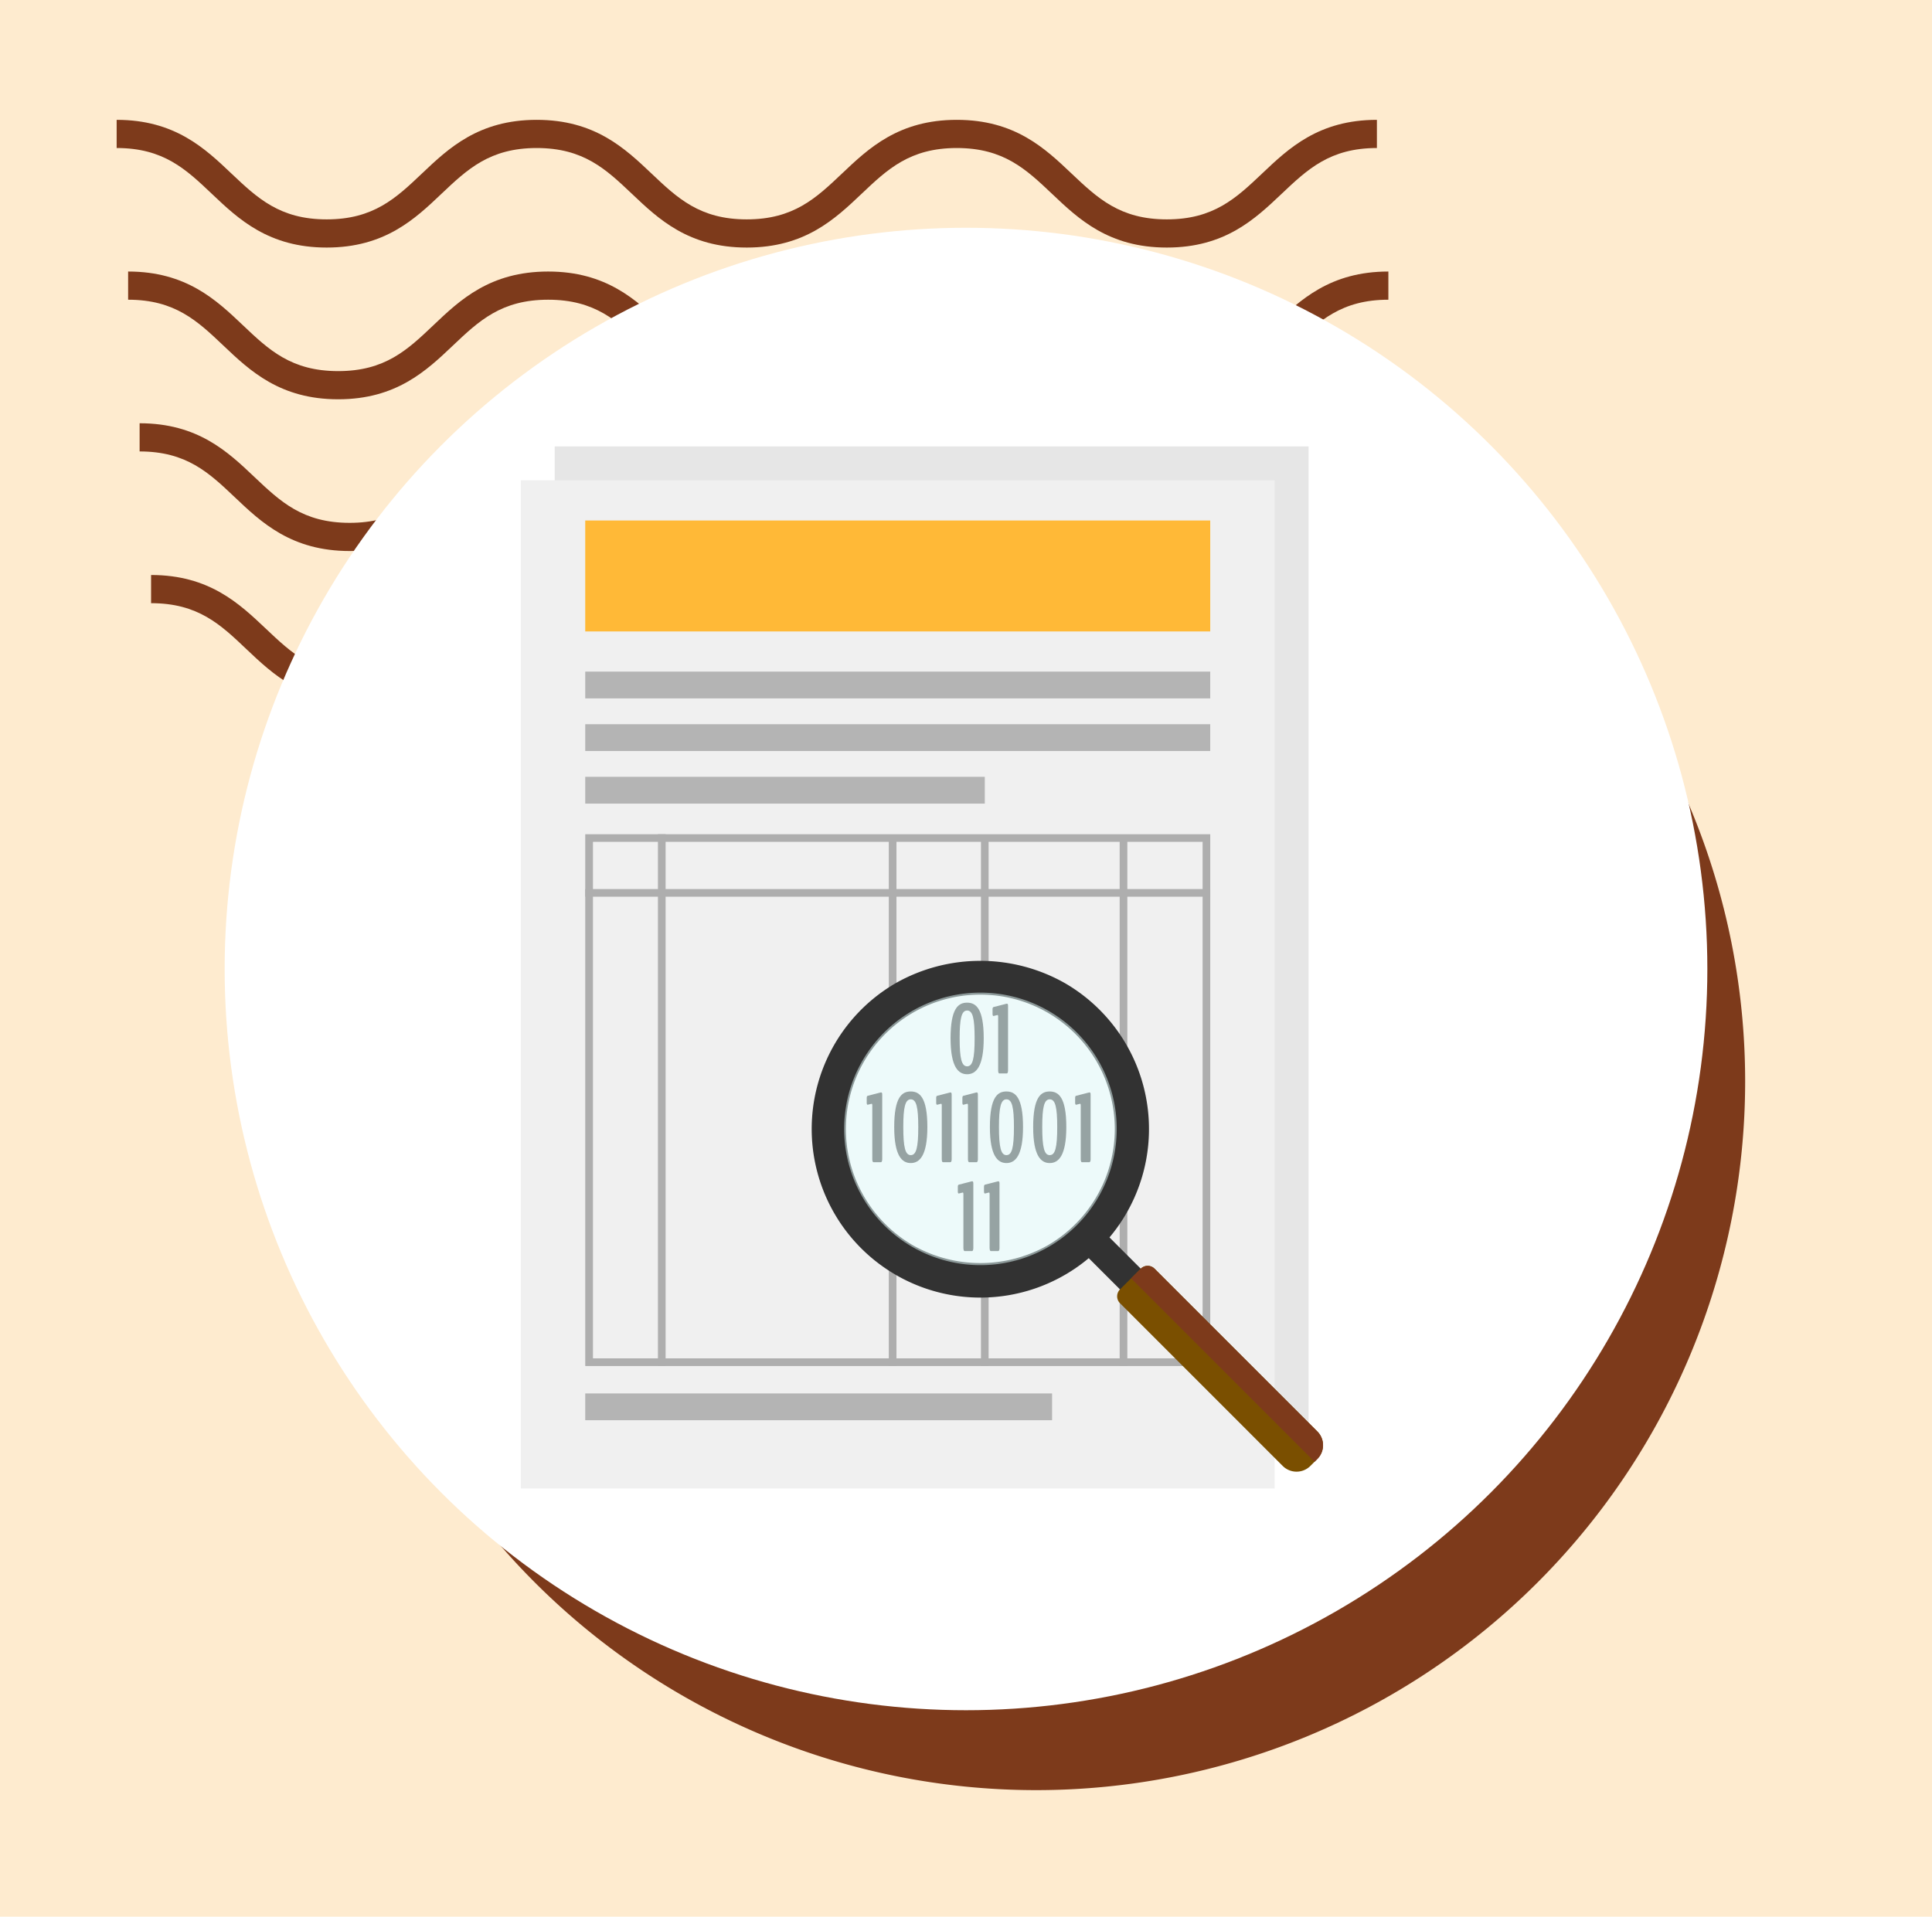 <svg xmlns="http://www.w3.org/2000/svg" xmlns:xlink="http://www.w3.org/1999/xlink" width="129" height="128" viewBox="0 0 129 128">
  <defs>
    <clipPath id="clip-path">
      <rect id="Rectángulo_400938" data-name="Rectángulo 400938" width="120" height="120" fill="none"/>
    </clipPath>
    <clipPath id="clip-path-2">
      <rect id="Rectángulo_400938-2" data-name="Rectángulo 400938" width="113" height="113" transform="translate(0.211 0.211)" fill="none"/>
    </clipPath>
    <clipPath id="clip-path-3">
      <rect id="Rectángulo_401073" data-name="Rectángulo 401073" width="86.443" height="38.93" fill="#7d3a1b"/>
    </clipPath>
  </defs>
  <g id="Grupo_1119996" data-name="Grupo 1119996" transform="translate(-375.777 -11531)">
    <g id="Grupo_108927" data-name="Grupo 108927" transform="translate(-14.223 7064)">
      <path id="Rectángulo_36179" data-name="Rectángulo 36179" d="M0,0H129V128H0Z" transform="translate(390 4467)" fill="#feebcf"/>
    </g>
    <g id="Grupo_1118319" data-name="Grupo 1118319" transform="translate(118.566 6255)">
      <g id="Grupo_1099379" data-name="Grupo 1099379" transform="translate(265 5284)">
        <rect id="Rectángulo_401103" data-name="Rectángulo 401103" width="113" height="113" transform="translate(0.211 0.211)" fill="none"/>
        <g id="Grupo_1099348" data-name="Grupo 1099348">
          <g id="Grupo_1099282" data-name="Grupo 1099282">
            <g id="Grupo_1099281" data-name="Grupo 1099281" clip-path="url(#clip-path-3)">
              <path id="Trazado_873375" data-name="Trazado 873375" d="M70.12,8.532c-3.88,0-5.887-1.9-7.658-3.581C60.723,3.3,59.226,1.882,56.1,1.882S51.467,3.3,49.728,4.95c-1.771,1.679-3.775,3.581-7.658,3.581s-5.886-1.9-7.658-3.581C32.674,3.3,31.177,1.882,28.046,1.882S23.418,3.3,21.682,4.95C19.911,6.629,17.9,8.532,14.024,8.532S8.135,6.629,6.364,4.95C4.628,3.3,3.131,1.882,0,1.882V0C3.88,0,5.887,1.906,7.658,3.581,9.4,5.23,10.893,6.65,14.024,6.65s4.628-1.419,6.364-3.066C22.157,1.906,24.166,0,28.046,0s5.89,1.906,7.658,3.581C37.442,5.23,38.939,6.65,42.07,6.65S46.7,5.23,48.437,3.581C50.205,1.906,52.215,0,56.1,0s5.89,1.906,7.658,3.581C65.491,5.23,66.988,6.65,70.12,6.65s4.628-1.419,6.367-3.069C78.255,1.906,80.261,0,84.144,0V1.882c-3.131,0-4.628,1.422-6.367,3.069C76.006,6.629,74,8.532,70.12,8.532" transform="translate(2.299 30.399)" fill="#7d3a1b"/>
              <path id="Trazado_873376" data-name="Trazado 873376" d="M70.12,8.532c-3.88,0-5.889-1.9-7.658-3.584C60.723,3.3,59.226,1.882,56.1,1.882S51.467,3.3,49.728,4.947c-1.768,1.682-3.775,3.584-7.658,3.584s-5.889-1.9-7.658-3.584C32.674,3.3,31.177,1.882,28.046,1.882S23.418,3.3,21.682,4.947C19.911,6.629,17.9,8.532,14.025,8.532s-5.889-1.9-7.661-3.584C4.628,3.3,3.131,1.882,0,1.882V0C3.88,0,5.889,1.9,7.658,3.581,9.4,5.23,10.893,6.65,14.025,6.65s4.628-1.419,6.364-3.069C22.157,1.9,24.166,0,28.046,0s5.889,1.9,7.661,3.581C37.442,5.23,38.939,6.65,42.071,6.65S46.7,5.23,48.437,3.581C50.206,1.9,52.215,0,56.1,0s5.89,1.9,7.658,3.581C65.491,5.23,66.988,6.65,70.12,6.65s4.628-1.419,6.367-3.069C78.257,1.9,80.264,0,84.147,0V1.882c-3.131,0-4.631,1.422-6.37,3.066C76.006,6.629,74,8.532,70.12,8.532" transform="translate(1.533 20.266)" fill="#7d3a1b"/>
              <path id="Trazado_873377" data-name="Trazado 873377" d="M70.119,8.532c-3.88,0-5.889-1.9-7.658-3.584C60.723,3.3,59.226,1.882,56.1,1.882S51.467,3.3,49.728,4.947C47.96,6.629,45.95,8.532,42.071,8.532s-5.89-1.9-7.658-3.584C32.674,3.3,31.177,1.882,28.046,1.882S23.418,3.3,21.682,4.947C19.911,6.629,17.9,8.532,14.025,8.532s-5.89-1.9-7.661-3.584C4.628,3.3,3.131,1.882,0,1.882V0C3.88,0,5.889,1.9,7.658,3.581,9.393,5.23,10.893,6.65,14.025,6.65s4.628-1.419,6.364-3.069C22.156,1.9,24.166,0,28.046,0s5.89,1.9,7.661,3.581C37.442,5.23,38.939,6.65,42.071,6.65S46.7,5.23,48.437,3.581C50.205,1.9,52.215,0,56.1,0s5.889,1.9,7.658,3.581C65.491,5.23,66.988,6.65,70.119,6.65s4.628-1.419,6.367-3.069C78.257,1.9,80.261,0,84.147,0V1.882c-3.131,0-4.631,1.422-6.37,3.066C76.006,6.629,74,8.532,70.119,8.532" transform="translate(0.766 10.133)" fill="#7d3a1b"/>
              <path id="Trazado_873378" data-name="Trazado 873378" d="M70.12,8.529c-3.88,0-5.887-1.9-7.658-3.581C60.723,3.3,59.226,1.882,56.095,1.882S51.467,3.3,49.731,4.947C47.96,6.626,45.953,8.529,42.07,8.529s-5.887-1.9-7.658-3.581C32.674,3.3,31.177,1.882,28.046,1.882S23.418,3.3,21.682,4.944C19.914,6.626,17.9,8.529,14.024,8.529s-5.89-1.9-7.661-3.581C4.628,3.3,3.131,1.882,0,1.882V0C3.88,0,5.89,1.9,7.658,3.581,9.4,5.228,10.893,6.647,14.024,6.647s4.628-1.419,6.364-3.066C22.159,1.9,24.166,0,28.046,0s5.887,1.9,7.661,3.581c1.736,1.646,3.233,3.066,6.364,3.066S46.7,5.228,48.437,3.581C50.208,1.9,52.215,0,56.095,0s5.887,1.9,7.658,3.581c1.739,1.646,3.236,3.066,6.367,3.066s4.628-1.419,6.367-3.066C78.257,1.9,80.264,0,84.147,0V1.882c-3.134,0-4.631,1.419-6.37,3.066C76.006,6.626,74,8.529,70.12,8.529" transform="translate(0 0.003)" fill="#7d3a1b"/>
            </g>
          </g>
        </g>
        <path id="Trazado_873425" data-name="Trazado 873425" d="M47.337,0A47.337,47.337,0,1,1,0,47.337,47.337,47.337,0,0,1,47.337,0Z" transform="translate(14.061 16.873)" fill="#7d3a1b"/>
        <circle id="Elipse_11503" data-name="Elipse 11503" cx="49.5" cy="49.5" r="49.5" transform="translate(7.211 7.211)" fill="#fff"/>
      </g>
      <g id="Grupo_1119797" data-name="Grupo 1119797" transform="translate(145.589 5274.298)">
        <rect id="Rectángulo_406685" data-name="Rectángulo 406685" width="50.334" height="67.325" transform="translate(148.661 31.514)" fill="#e6e6e6"/>
        <rect id="Rectángulo_406686" data-name="Rectángulo 406686" width="50.334" height="67.325" transform="translate(146.397 33.778)" fill="#f0f0f0"/>
        <rect id="Rectángulo_406687" data-name="Rectángulo 406687" width="41.732" height="7.409" transform="translate(150.698 36.461)" fill="#ffb937"/>
        <g id="Grupo_1119794" data-name="Grupo 1119794" transform="translate(150.698 46.553)">
          <rect id="Rectángulo_406688" data-name="Rectángulo 406688" width="41.732" height="1.789" fill="#b4b4b4"/>
          <rect id="Rectángulo_406689" data-name="Rectángulo 406689" width="41.732" height="1.789" transform="translate(0 3.513)" fill="#b4b4b4"/>
          <rect id="Rectángulo_406690" data-name="Rectángulo 406690" width="26.679" height="1.789" transform="translate(0 7.026)" fill="#b4b4b4"/>
        </g>
        <path id="Trazado_906850" data-name="Trazado 906850" d="M191.406,54.831V89.324H150.7V54.831Zm.511-.511H150.185V89.835h41.732V54.32Z" transform="translate(0.514 3.092)" fill="#aeaeae"/>
        <rect id="Rectángulo_406691" data-name="Rectángulo 406691" width="0.511" height="35.515" transform="translate(155.553 57.412)" fill="#aeaeae"/>
        <rect id="Rectángulo_406692" data-name="Rectángulo 406692" width="0.511" height="35.174" transform="translate(170.968 57.753)" fill="#aeaeae"/>
        <rect id="Rectángulo_406693" data-name="Rectángulo 406693" width="0.511" height="35.174" transform="translate(177.121 57.753)" fill="#aeaeae"/>
        <rect id="Rectángulo_406694" data-name="Rectángulo 406694" width="0.511" height="35.174" transform="translate(186.383 57.753)" fill="#aeaeae"/>
        <rect id="Rectángulo_406695" data-name="Rectángulo 406695" width="41.732" height="0.511" transform="translate(150.698 61.074)" fill="#aeaeae"/>
        <rect id="Rectángulo_406696" data-name="Rectángulo 406696" width="31.172" height="1.789" transform="translate(150.698 94.757)" fill="#b4b4b4"/>
        <path id="Trazado_906851" data-name="Trazado 906851" d="M183.611,72.745a9.1,9.1,0,1,1-1.217-4.556A9.084,9.084,0,0,1,183.611,72.745Z" transform="translate(2.575 4.355)" fill="#f5f5f5"/>
        <g id="Grupo_1119795" data-name="Grupo 1119795" transform="translate(169.493 68.664)">
          <path id="Trazado_906852" data-name="Trazado 906852" d="M171.667,66.6c0-2.005.522-2.374,1.1-2.374s1.113.36,1.113,2.374c0,1.926-.526,2.406-1.109,2.406S171.667,68.529,171.667,66.6Zm1.606,0c0-1.324-.126-1.85-.5-1.85s-.5.529-.5,1.85c0,1.349.129,1.878.5,1.878S173.273,67.959,173.273,66.6Z" transform="translate(-166.068 -64.229)" fill="#464646"/>
          <path id="Trazado_906853" data-name="Trazado 906853" d="M174.509,68.726V65.142c0-.065-.02-.1-.042-.1l-.26.065c-.045,0-.072-.03-.072-.142v-.312c0-.1.033-.135.078-.145l.856-.22a.085.085,0,0,1,.028,0c.047,0,.072.035.072.152v4.288c0,.14-.035.218-.084.218h-.5C174.54,68.944,174.509,68.866,174.509,68.726Z" transform="translate(-165.733 -64.221)" fill="#464646"/>
          <path id="Trazado_906854" data-name="Trazado 906854" d="M167.108,73.946V70.362c0-.065-.019-.1-.042-.1l-.26.065c-.045,0-.07-.03-.07-.143v-.311c0-.1.032-.136.077-.145l.856-.221a.134.134,0,0,1,.03,0c.045,0,.072.035.072.152v4.288c0,.14-.036.217-.085.217h-.5C167.14,74.163,167.108,74.086,167.108,73.946Z" transform="translate(-166.736 -63.514)" fill="#464646"/>
          <path id="Trazado_906855" data-name="Trazado 906855" d="M168.353,71.823c0-2.005.521-2.374,1.1-2.374s1.113.36,1.113,2.374c0,1.926-.526,2.406-1.109,2.406S168.353,73.749,168.353,71.823Zm1.606,0c0-1.324-.127-1.85-.5-1.85s-.5.529-.5,1.85c0,1.348.129,1.877.5,1.877S169.959,73.178,169.959,71.823Z" transform="translate(-166.517 -63.521)" fill="#464646"/>
          <path id="Trazado_906856" data-name="Trazado 906856" d="M171.193,73.946V70.362c0-.065-.019-.1-.042-.1l-.259.065c-.045,0-.072-.03-.072-.143v-.311c0-.1.033-.136.077-.145l.857-.221a.119.119,0,0,1,.028,0c.045,0,.072.035.072.152v4.288c0,.14-.035.217-.084.217h-.5C171.226,74.163,171.193,74.086,171.193,73.946Z" transform="translate(-166.182 -63.514)" fill="#464646"/>
          <path id="Trazado_906857" data-name="Trazado 906857" d="M172.733,73.946V70.362c0-.065-.019-.1-.042-.1l-.26.065c-.045,0-.07-.03-.07-.143v-.311c0-.1.032-.136.077-.145l.856-.221a.134.134,0,0,1,.03,0c.045,0,.072.035.072.152v4.288c0,.14-.036.217-.085.217h-.5C172.765,74.163,172.733,74.086,172.733,73.946Z" transform="translate(-165.973 -63.514)" fill="#464646"/>
          <path id="Trazado_906858" data-name="Trazado 906858" d="M173.978,71.823c0-2.005.521-2.374,1.1-2.374s1.113.36,1.113,2.374c0,1.926-.526,2.406-1.109,2.406S173.978,73.749,173.978,71.823Zm1.606,0c0-1.324-.127-1.85-.5-1.85s-.5.529-.5,1.85c0,1.348.129,1.877.5,1.877S175.584,73.178,175.584,71.823Z" transform="translate(-165.754 -63.521)" fill="#464646"/>
          <path id="Trazado_906859" data-name="Trazado 906859" d="M176.523,71.823c0-2.005.522-2.374,1.1-2.374s1.113.36,1.113,2.374c0,1.926-.526,2.406-1.109,2.406S176.523,73.749,176.523,71.823Zm1.606,0c0-1.324-.126-1.85-.5-1.85s-.5.529-.5,1.85c0,1.348.129,1.877.5,1.877S178.129,73.178,178.129,71.823Z" transform="translate(-165.409 -63.521)" fill="#464646"/>
          <path id="Trazado_906860" data-name="Trazado 906860" d="M179.365,73.946V70.362c0-.065-.02-.1-.042-.1l-.26.065c-.045,0-.072-.03-.072-.143v-.311c0-.1.032-.136.078-.145l.856-.221a.124.124,0,0,1,.028,0c.047,0,.072.035.072.152v4.288c0,.14-.035.217-.084.217h-.5C179.4,74.163,179.365,74.086,179.365,73.946Z" transform="translate(-165.075 -63.514)" fill="#464646"/>
          <path id="Trazado_906861" data-name="Trazado 906861" d="M172.465,79.167V75.582c0-.065-.019-.1-.042-.1l-.26.065c-.045,0-.07-.03-.07-.143V75.1c0-.1.032-.136.077-.146l.856-.22a.091.091,0,0,1,.03,0c.045,0,.072.035.072.152v4.289c0,.139-.036.217-.085.217h-.5C172.5,79.384,172.465,79.306,172.465,79.167Z" transform="translate(-166.01 -62.806)" fill="#464646"/>
          <path id="Trazado_906862" data-name="Trazado 906862" d="M174.006,79.167V75.582c0-.065-.02-.1-.042-.1l-.26.065c-.045,0-.072-.03-.072-.143V75.1c0-.1.033-.136.078-.146l.856-.22a.085.085,0,0,1,.028,0c.047,0,.073.035.073.152v4.289c0,.139-.036.217-.085.217h-.5C174.037,79.384,174.006,79.306,174.006,79.167Z" transform="translate(-165.801 -62.806)" fill="#464646"/>
        </g>
        <g id="Grupo_1119796" data-name="Grupo 1119796" transform="translate(165.821 65.868)">
          <rect id="Rectángulo_406697" data-name="Rectángulo 406697" width="1.959" height="20.035" transform="translate(17.417 18.776) rotate(-45.001)" fill="#323232"/>
          <path id="Trazado_906863" data-name="Trazado 906863" d="M174.759,84.255a11.259,11.259,0,0,1-5.63-21.009,11.458,11.458,0,0,1,11.261,0,11.258,11.258,0,0,1-5.631,21.009Zm0-20.231a8.973,8.973,0,0,0-4.484,16.747,9.134,9.134,0,0,0,8.973,0,8.974,8.974,0,0,0-4.489-16.747Z" transform="translate(-163.502 -61.767)" fill="#323232"/>
          <path id="Trazado_906864" data-name="Trazado 906864" d="M194.361,93.067a1.306,1.306,0,0,1-1.845,0L181.651,82.2a.653.653,0,0,1,0-.923l1.385-1.384a.651.651,0,0,1,.922,0L194.823,90.76a1.3,1.3,0,0,1,0,1.845Z" transform="translate(-161.067 -59.335)" fill="#7a4f00"/>
          <path id="Trazado_906865" data-name="Trazado 906865" d="M183.611,72.745a9.1,9.1,0,1,1-1.217-4.556A9.084,9.084,0,0,1,183.611,72.745Z" transform="translate(-163.246 -61.513)" fill="#e6ffff" opacity="0.5"/>
          <path id="Trazado_906866" data-name="Trazado 906866" d="M183.848,79.895a.651.651,0,0,0-.921,0l-.646.644L194.53,92.789l.184-.184a1.3,1.3,0,0,0,0-1.845Z" transform="translate(-160.956 -59.335)" fill="#7d3a1b"/>
        </g>
      </g>
    </g>
  </g>
</svg>

